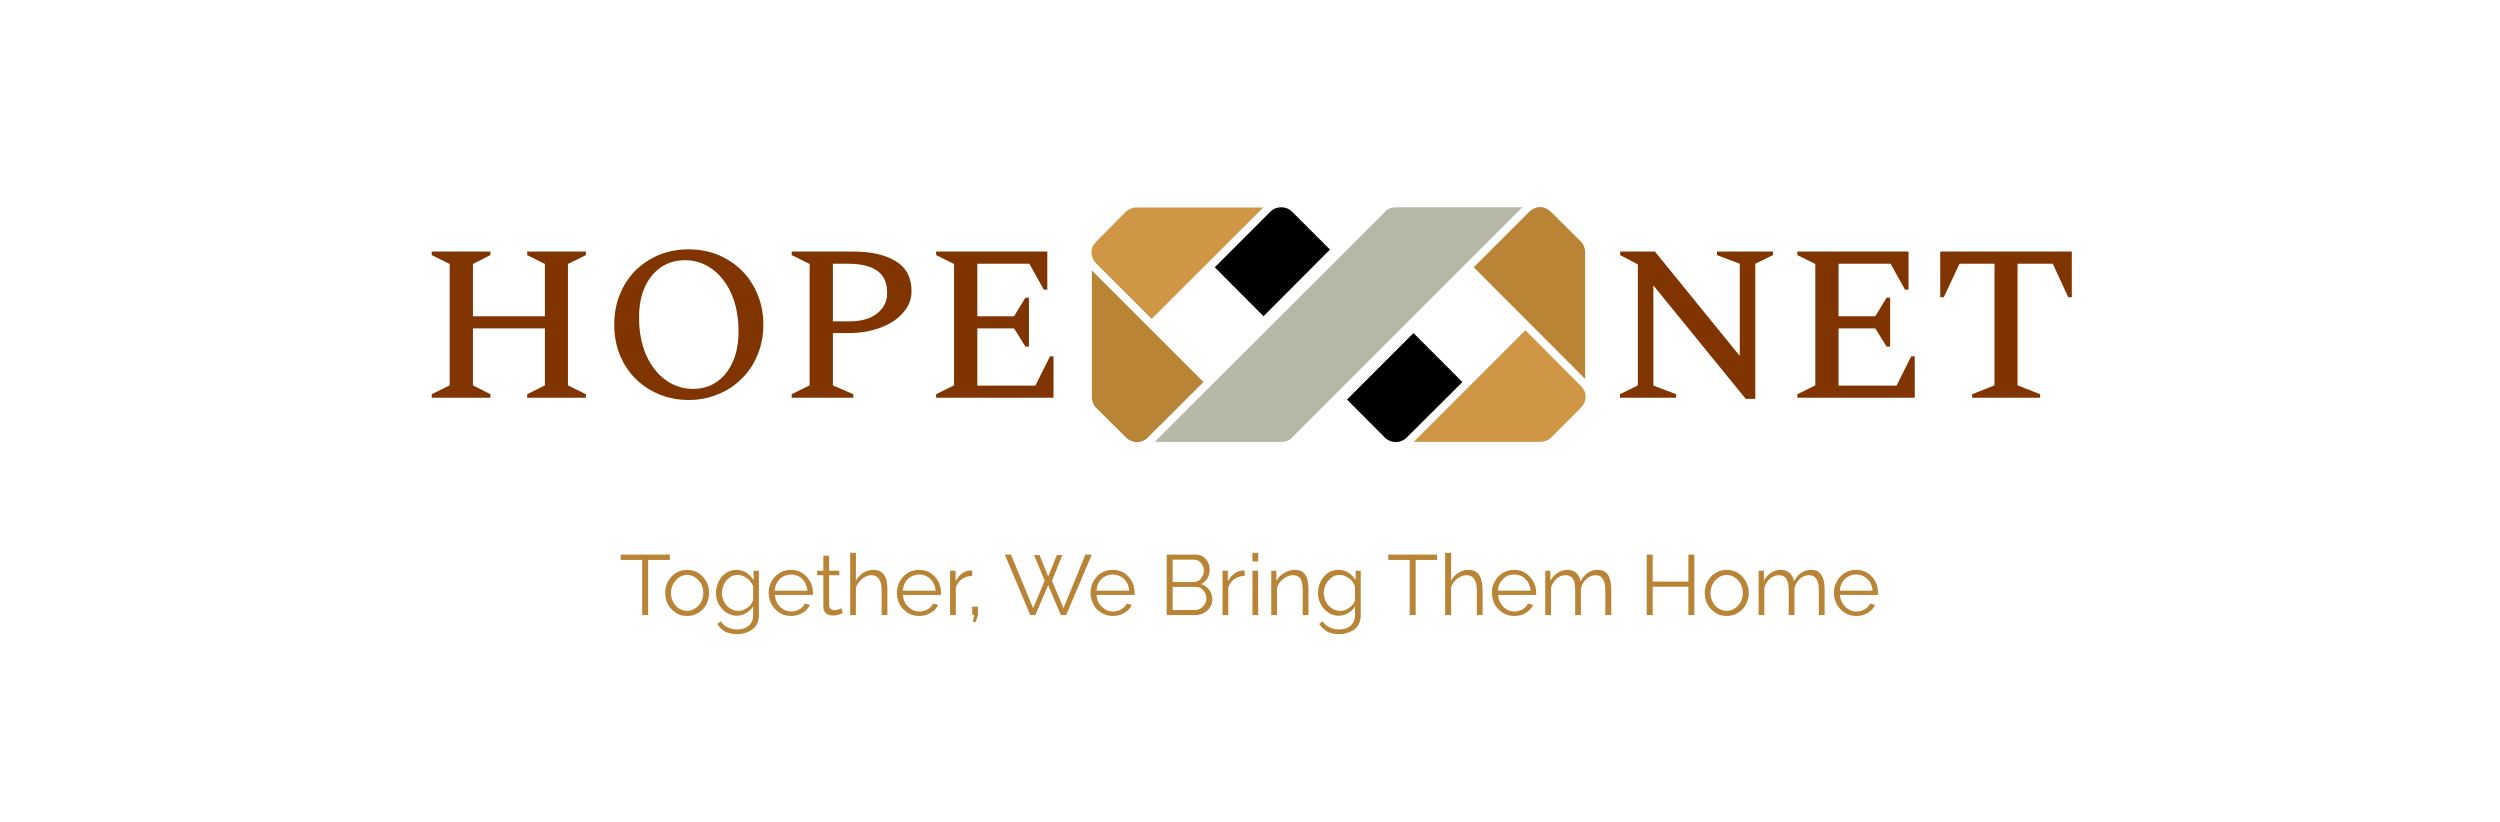 <svg xmlns="http://www.w3.org/2000/svg" version="1.1" xmlns:xlink="http://www.w3.org/1999/xlink" xmlns:svgjs="http://svgjs.dev/svgjs" viewBox="0 0 8.442 2.776"><g transform="matrix(0.748,0,0,0.748,1.413,0.842)"><g transform="matrix(1,0,0,1,0,0)" clip-path="url(#SvgjsClipPath52918)"><g clip-path="url(#SvgjsClipPath52916a714b0d8-394f-4bb7-b6bf-78c053ecdb5d)"><path d=" M 4.364 -0.17 L 3.324 0.869 L 3.895 0.869 C 3.904 0.87 3.913 0.868 3.922 0.865 C 3.93 0.862 3.937 0.857 3.943 0.85 L 4.983 -0.19 L 4.412 -0.19 C 4.403 -0.19 4.394 -0.188 4.385 -0.185 C 4.377 -0.182 4.37 -0.177 4.364 -0.17 Z" fill="#b7b7a5" transform="matrix(1,0,0,1,0,0)" fill-rule="evenodd"></path></g><g clip-path="url(#SvgjsClipPath52916a714b0d8-394f-4bb7-b6bf-78c053ecdb5d)"><path d=" M 4.461 0.85 L 4.713 0.599 L 4.492 0.378 L 4.192 0.678 L 4.363 0.85 C 4.376 0.863 4.394 0.87 4.412 0.87 C 4.431 0.87 4.448 0.863 4.461 0.85 Z" fill="#000000" transform="matrix(1,0,0,1,0,0)" fill-rule="evenodd"></path></g><g clip-path="url(#SvgjsClipPath52916a714b0d8-394f-4bb7-b6bf-78c053ecdb5d)"><path d=" M 5.015 -0.17 L 4.764 0.081 L 5.267 0.585 L 5.267 0.013 C 5.267 0.004 5.265 -0.005 5.262 -0.013 C 5.259 -0.021 5.254 -0.029 5.248 -0.035 L 5.112 -0.17 C 5.099 -0.183 5.081 -0.191 5.063 -0.191 C 5.045 -0.19 5.028 -0.183 5.015 -0.17 Z" fill="#ba8437" transform="matrix(1,0,0,1,0,0)" fill-rule="evenodd"></path></g><g clip-path="url(#SvgjsClipPath52916a714b0d8-394f-4bb7-b6bf-78c053ecdb5d)"><path d=" M 5.248 0.617 L 4.997 0.365 L 4.493 0.869 L 5.065 0.869 C 5.074 0.869 5.083 0.867 5.091 0.864 C 5.099 0.861 5.107 0.856 5.113 0.85 L 5.249 0.714 C 5.262 0.701 5.269 0.684 5.269 0.665 C 5.269 0.647 5.261 0.629 5.248 0.617 Z" fill="#cf9645" transform="matrix(1,0,0,1,0,0)" fill-rule="evenodd"></path></g><g clip-path="url(#SvgjsClipPath52916a714b0d8-394f-4bb7-b6bf-78c053ecdb5d)"><path d=" M 3.846 -0.17 L 3.595 0.081 L 3.815 0.302 L 4.115 0.001 L 3.944 -0.17 C 3.931 -0.183 3.913 -0.19 3.895 -0.19 C 3.876 -0.19 3.859 -0.183 3.846 -0.17 Z" fill="#000000" transform="matrix(1,0,0,1,0,0)" fill-rule="evenodd"></path></g><g clip-path="url(#SvgjsClipPath52916a714b0d8-394f-4bb7-b6bf-78c053ecdb5d)"><path d=" M 3.292 0.85 L 3.544 0.599 L 3.04 0.095 L 3.04 0.667 C 3.04 0.676 3.042 0.685 3.045 0.693 C 3.048 0.701 3.053 0.709 3.059 0.715 L 3.195 0.85 C 3.208 0.863 3.226 0.87 3.244 0.871 C 3.262 0.87 3.28 0.863 3.292 0.85 Z" fill="#ba8437" transform="matrix(1,0,0,1,0,0)" fill-rule="evenodd"></path></g><g clip-path="url(#SvgjsClipPath52916a714b0d8-394f-4bb7-b6bf-78c053ecdb5d)"><path d=" M 3.059 0.063 L 3.31 0.314 L 3.814 -0.189 L 3.242 -0.189 C 3.233 -0.189 3.224 -0.188 3.216 -0.184 C 3.208 -0.181 3.2 -0.176 3.194 -0.17 L 3.059 -0.034 C 3.046 -0.021 3.038 -0.004 3.038 0.015 C 3.039 0.033 3.046 0.05 3.059 0.063 Z" fill="#cf9645" transform="matrix(1,0,0,1,0,0)" fill-rule="evenodd"></path></g></g><g><path d=" M 0.06 0.67 L 0.06 0.654 L 0.141 0.614 L 0.141 0.066 L 0.06 0.026 L 0.06 0.01 L 0.325 0.01 L 0.325 0.026 L 0.246 0.066 L 0.246 0.302 L 0.571 0.302 L 0.571 0.066 L 0.491 0.026 L 0.491 0.01 L 0.756 0.01 L 0.756 0.026 L 0.675 0.066 L 0.675 0.614 L 0.756 0.654 L 0.756 0.67 L 0.491 0.67 L 0.491 0.654 L 0.571 0.614 L 0.571 0.357 L 0.246 0.357 L 0.246 0.614 L 0.325 0.654 L 0.325 0.67 L 0.06 0.67 M 1.22 0.68 Q 1.148 0.68 1.086 0.654 Q 1.025 0.629 0.979 0.583 Q 0.934 0.538 0.909 0.476 Q 0.884 0.414 0.884 0.34 Q 0.884 0.266 0.909 0.204 Q 0.934 0.142 0.979 0.096 Q 1.025 0.051 1.086 0.025 Q 1.148 -1.1102230246251565e-16 1.22 -1.1102230246251565e-16 Q 1.292 -1.1102230246251565e-16 1.353 0.025 Q 1.415 0.051 1.46 0.096 Q 1.506 0.142 1.531 0.204 Q 1.557 0.266 1.557 0.34 Q 1.557 0.414 1.531 0.476 Q 1.506 0.538 1.46 0.583 Q 1.415 0.629 1.353 0.654 Q 1.292 0.68 1.22 0.68 M 1.24 0.63 Q 1.301 0.63 1.347 0.598 Q 1.393 0.566 1.419 0.508 Q 1.445 0.45 1.445 0.371 Q 1.445 0.274 1.413 0.201 Q 1.381 0.129 1.326 0.089 Q 1.271 0.049 1.204 0.049 Q 1.143 0.049 1.096 0.08 Q 1.049 0.112 1.022 0.17 Q 0.996 0.228 0.996 0.307 Q 0.996 0.404 1.028 0.477 Q 1.061 0.55 1.116 0.59 Q 1.172 0.63 1.24 0.63 M 1.685 0.67 L 1.685 0.654 L 1.766 0.614 L 1.766 0.066 L 1.685 0.026 L 1.685 0.01 L 1.965 0.01 Q 2.083 0.01 2.154 0.053 Q 2.226 0.096 2.226 0.189 Q 2.226 0.244 2.188 0.286 Q 2.151 0.329 2.087 0.353 Q 2.023 0.378 1.941 0.378 L 1.871 0.378 L 1.871 0.614 L 1.963 0.654 L 1.963 0.67 L 1.685 0.67 M 1.871 0.065 L 1.871 0.325 L 1.947 0.325 Q 2.026 0.325 2.071 0.289 Q 2.116 0.253 2.116 0.197 Q 2.116 0.127 2.07 0.096 Q 2.025 0.065 1.94 0.065 L 1.871 0.065 M 2.337 0.67 L 2.337 0.654 L 2.418 0.614 L 2.418 0.066 L 2.337 0.026 L 2.337 0.01 L 2.839 0.01 L 2.839 0.182 L 2.823 0.182 L 2.758 0.065 L 2.523 0.065 L 2.523 0.302 L 2.689 0.302 L 2.74 0.218 L 2.756 0.218 L 2.756 0.439 L 2.74 0.439 L 2.689 0.357 L 2.523 0.357 L 2.523 0.615 L 2.785 0.615 L 2.851 0.483 L 2.867 0.483 L 2.867 0.67 L 2.337 0.67" fill="#803500" fill-rule="nonzero"></path></g><g><path d=" M 5.424 0.67 L 5.424 0.654 L 5.505 0.614 L 5.505 0.068 L 5.425 0.026 L 5.425 0.01 L 5.582 0.01 L 5.965 0.481 L 5.965 0.065 L 5.862 0.026 L 5.862 0.01 L 6.115 0.01 L 6.115 0.026 L 6.035 0.065 L 6.035 0.675 L 5.992 0.675 L 5.575 0.163 L 5.575 0.615 L 5.678 0.654 L 5.678 0.67 L 5.424 0.67 M 6.225 0.67 L 6.225 0.654 L 6.306 0.614 L 6.306 0.066 L 6.225 0.026 L 6.225 0.01 L 6.727 0.01 L 6.727 0.182 L 6.711 0.182 L 6.646 0.065 L 6.411 0.065 L 6.411 0.302 L 6.577 0.302 L 6.628 0.218 L 6.644 0.218 L 6.644 0.439 L 6.628 0.439 L 6.577 0.357 L 6.411 0.357 L 6.411 0.615 L 6.673 0.615 L 6.739 0.483 L 6.755 0.483 L 6.755 0.67 L 6.225 0.67 M 7.014 0.67 L 7.014 0.654 L 7.115 0.614 L 7.115 0.065 L 6.957 0.065 L 6.886 0.216 L 6.87 0.216 L 6.87 0.01 L 7.464 0.01 L 7.464 0.216 L 7.448 0.216 L 7.378 0.065 L 7.219 0.065 L 7.219 0.614 L 7.321 0.654 L 7.321 0.67 L 7.014 0.67" fill="#803500" fill-rule="nonzero"></path></g><g><path d=" M 1.135 1.402 L 1.037 1.402 L 1.037 1.651 L 1.01 1.651 L 1.01 1.402 L 0.913 1.402 L 0.913 1.378 L 1.135 1.378 L 1.135 1.402 M 1.213 1.655 Q 1.191 1.655 1.173 1.647 Q 1.155 1.638 1.142 1.624 Q 1.128 1.61 1.121 1.591 Q 1.114 1.572 1.114 1.551 Q 1.114 1.53 1.121 1.511 Q 1.128 1.493 1.142 1.478 Q 1.155 1.464 1.173 1.455 Q 1.192 1.447 1.213 1.447 Q 1.235 1.447 1.253 1.455 Q 1.271 1.464 1.284 1.478 Q 1.298 1.493 1.305 1.511 Q 1.312 1.53 1.312 1.551 Q 1.312 1.572 1.305 1.591 Q 1.298 1.61 1.285 1.624 Q 1.271 1.638 1.253 1.647 Q 1.235 1.655 1.213 1.655 M 1.14 1.552 Q 1.14 1.574 1.15 1.592 Q 1.16 1.611 1.176 1.621 Q 1.193 1.632 1.213 1.632 Q 1.233 1.632 1.249 1.621 Q 1.266 1.61 1.276 1.592 Q 1.286 1.573 1.286 1.551 Q 1.286 1.529 1.276 1.51 Q 1.266 1.492 1.249 1.481 Q 1.233 1.47 1.213 1.47 Q 1.193 1.47 1.177 1.481 Q 1.16 1.493 1.15 1.511 Q 1.14 1.529 1.14 1.552 M 1.437 1.654 Q 1.417 1.654 1.4 1.645 Q 1.382 1.637 1.37 1.622 Q 1.357 1.608 1.35 1.59 Q 1.343 1.571 1.343 1.551 Q 1.343 1.53 1.35 1.512 Q 1.357 1.493 1.369 1.478 Q 1.382 1.464 1.399 1.455 Q 1.416 1.447 1.437 1.447 Q 1.462 1.447 1.481 1.46 Q 1.5 1.473 1.513 1.493 L 1.513 1.451 L 1.537 1.451 L 1.537 1.652 Q 1.537 1.68 1.524 1.699 Q 1.51 1.718 1.488 1.727 Q 1.465 1.737 1.439 1.737 Q 1.405 1.737 1.383 1.725 Q 1.362 1.712 1.349 1.691 L 1.365 1.679 Q 1.377 1.698 1.397 1.707 Q 1.417 1.716 1.439 1.716 Q 1.458 1.716 1.475 1.709 Q 1.491 1.702 1.501 1.688 Q 1.511 1.673 1.511 1.652 L 1.511 1.612 Q 1.499 1.631 1.479 1.642 Q 1.459 1.654 1.437 1.654 M 1.445 1.632 Q 1.457 1.632 1.467 1.628 Q 1.478 1.623 1.488 1.616 Q 1.497 1.609 1.503 1.6 Q 1.509 1.591 1.511 1.582 L 1.511 1.52 Q 1.505 1.506 1.494 1.494 Q 1.483 1.483 1.47 1.477 Q 1.456 1.47 1.442 1.47 Q 1.425 1.47 1.411 1.477 Q 1.398 1.485 1.389 1.496 Q 1.38 1.508 1.375 1.523 Q 1.37 1.537 1.37 1.552 Q 1.37 1.568 1.376 1.582 Q 1.382 1.597 1.392 1.608 Q 1.402 1.62 1.416 1.626 Q 1.429 1.632 1.445 1.632 M 1.682 1.655 Q 1.66 1.655 1.642 1.647 Q 1.623 1.638 1.61 1.624 Q 1.596 1.61 1.589 1.591 Q 1.581 1.572 1.581 1.55 Q 1.581 1.522 1.594 1.499 Q 1.607 1.475 1.63 1.461 Q 1.652 1.447 1.681 1.447 Q 1.711 1.447 1.733 1.461 Q 1.755 1.476 1.768 1.499 Q 1.781 1.522 1.781 1.55 Q 1.781 1.553 1.781 1.556 Q 1.781 1.559 1.78 1.56 L 1.609 1.56 Q 1.611 1.582 1.621 1.599 Q 1.631 1.615 1.647 1.625 Q 1.664 1.635 1.683 1.635 Q 1.702 1.635 1.72 1.625 Q 1.737 1.615 1.744 1.599 L 1.767 1.605 Q 1.761 1.619 1.748 1.631 Q 1.736 1.642 1.718 1.649 Q 1.701 1.655 1.682 1.655 M 1.608 1.541 L 1.756 1.541 Q 1.754 1.52 1.744 1.503 Q 1.734 1.486 1.718 1.477 Q 1.701 1.468 1.682 1.468 Q 1.662 1.468 1.646 1.477 Q 1.63 1.486 1.62 1.503 Q 1.609 1.52 1.608 1.541 M 1.916 1.641 Q 1.913 1.643 1.906 1.646 Q 1.9 1.649 1.89 1.651 Q 1.881 1.653 1.87 1.653 Q 1.859 1.653 1.849 1.649 Q 1.84 1.645 1.834 1.636 Q 1.828 1.628 1.828 1.615 L 1.828 1.471 L 1.8 1.471 L 1.8 1.451 L 1.828 1.451 L 1.828 1.383 L 1.854 1.383 L 1.854 1.451 L 1.9 1.451 L 1.9 1.471 L 1.854 1.471 L 1.854 1.608 Q 1.855 1.618 1.862 1.624 Q 1.869 1.629 1.878 1.629 Q 1.889 1.629 1.898 1.625 Q 1.907 1.622 1.909 1.62 L 1.916 1.641 M 2.117 1.651 L 2.091 1.651 L 2.091 1.539 Q 2.091 1.505 2.079 1.488 Q 2.067 1.471 2.045 1.471 Q 2.031 1.471 2.016 1.479 Q 2.002 1.486 1.991 1.499 Q 1.98 1.512 1.975 1.528 L 1.975 1.651 L 1.949 1.651 L 1.949 1.37 L 1.975 1.37 L 1.975 1.496 Q 1.987 1.474 2.008 1.46 Q 2.03 1.447 2.054 1.447 Q 2.071 1.447 2.083 1.453 Q 2.096 1.46 2.103 1.471 Q 2.111 1.483 2.114 1.499 Q 2.117 1.514 2.117 1.534 L 2.117 1.651 M 2.26 1.655 Q 2.239 1.655 2.22 1.647 Q 2.202 1.638 2.188 1.624 Q 2.175 1.61 2.167 1.591 Q 2.16 1.572 2.16 1.55 Q 2.16 1.522 2.173 1.499 Q 2.186 1.475 2.208 1.461 Q 2.231 1.447 2.26 1.447 Q 2.29 1.447 2.312 1.461 Q 2.334 1.476 2.347 1.499 Q 2.359 1.522 2.359 1.55 Q 2.359 1.553 2.359 1.556 Q 2.359 1.559 2.359 1.56 L 2.187 1.56 Q 2.189 1.582 2.199 1.599 Q 2.21 1.615 2.226 1.625 Q 2.242 1.635 2.262 1.635 Q 2.281 1.635 2.299 1.625 Q 2.316 1.615 2.323 1.599 L 2.346 1.605 Q 2.34 1.619 2.327 1.631 Q 2.314 1.642 2.297 1.649 Q 2.28 1.655 2.26 1.655 M 2.187 1.541 L 2.335 1.541 Q 2.333 1.52 2.323 1.503 Q 2.313 1.486 2.296 1.477 Q 2.28 1.468 2.26 1.468 Q 2.241 1.468 2.225 1.477 Q 2.208 1.486 2.198 1.503 Q 2.188 1.52 2.187 1.541 M 2.5 1.474 Q 2.474 1.475 2.454 1.488 Q 2.434 1.502 2.426 1.526 L 2.426 1.651 L 2.4 1.651 L 2.4 1.451 L 2.425 1.451 L 2.425 1.499 Q 2.435 1.478 2.452 1.465 Q 2.469 1.451 2.489 1.45 Q 2.492 1.45 2.495 1.45 Q 2.498 1.45 2.5 1.45 L 2.5 1.474 M 2.503 1.682 L 2.509 1.65 L 2.5 1.65 L 2.5 1.613 L 2.526 1.613 L 2.526 1.65 L 2.516 1.682 L 2.503 1.682 M 2.779 1.38 L 2.804 1.38 L 2.843 1.477 L 2.882 1.38 L 2.907 1.38 L 2.86 1.496 L 2.912 1.62 L 3.011 1.378 L 3.04 1.378 L 2.924 1.651 L 2.9 1.651 L 2.843 1.516 L 2.785 1.651 L 2.762 1.651 L 2.647 1.378 L 2.675 1.378 L 2.775 1.62 L 2.827 1.496 L 2.779 1.38 M 3.134 1.655 Q 3.113 1.655 3.094 1.647 Q 3.076 1.638 3.062 1.624 Q 3.049 1.61 3.042 1.591 Q 3.034 1.572 3.034 1.55 Q 3.034 1.522 3.047 1.499 Q 3.06 1.475 3.082 1.461 Q 3.105 1.447 3.134 1.447 Q 3.164 1.447 3.186 1.461 Q 3.208 1.476 3.221 1.499 Q 3.233 1.522 3.233 1.55 Q 3.233 1.553 3.233 1.556 Q 3.233 1.559 3.233 1.56 L 3.061 1.56 Q 3.063 1.582 3.073 1.599 Q 3.084 1.615 3.1 1.625 Q 3.116 1.635 3.136 1.635 Q 3.155 1.635 3.173 1.625 Q 3.19 1.615 3.197 1.599 L 3.22 1.605 Q 3.214 1.619 3.201 1.631 Q 3.188 1.642 3.171 1.649 Q 3.154 1.655 3.134 1.655 M 3.061 1.541 L 3.209 1.541 Q 3.207 1.52 3.197 1.503 Q 3.187 1.486 3.17 1.477 Q 3.154 1.468 3.134 1.468 Q 3.115 1.468 3.099 1.477 Q 3.082 1.486 3.072 1.503 Q 3.062 1.52 3.061 1.541 M 3.584 1.581 Q 3.584 1.601 3.573 1.617 Q 3.563 1.633 3.545 1.642 Q 3.528 1.651 3.507 1.651 L 3.378 1.651 L 3.378 1.378 L 3.51 1.378 Q 3.529 1.378 3.543 1.388 Q 3.557 1.398 3.565 1.414 Q 3.572 1.43 3.572 1.448 Q 3.572 1.468 3.562 1.485 Q 3.551 1.503 3.533 1.511 Q 3.556 1.518 3.57 1.537 Q 3.584 1.556 3.584 1.581 M 3.557 1.576 Q 3.557 1.562 3.551 1.55 Q 3.544 1.539 3.534 1.531 Q 3.523 1.524 3.51 1.524 L 3.405 1.524 L 3.405 1.628 L 3.507 1.628 Q 3.521 1.628 3.532 1.62 Q 3.543 1.613 3.55 1.601 Q 3.557 1.59 3.557 1.576 M 3.405 1.401 L 3.405 1.502 L 3.499 1.502 Q 3.512 1.502 3.523 1.495 Q 3.533 1.488 3.539 1.476 Q 3.546 1.465 3.546 1.452 Q 3.546 1.438 3.54 1.427 Q 3.534 1.415 3.524 1.408 Q 3.514 1.401 3.501 1.401 L 3.405 1.401 M 3.73 1.474 Q 3.703 1.475 3.684 1.488 Q 3.664 1.502 3.656 1.526 L 3.656 1.651 L 3.63 1.651 L 3.63 1.451 L 3.654 1.451 L 3.654 1.499 Q 3.665 1.478 3.682 1.465 Q 3.699 1.451 3.718 1.45 Q 3.722 1.45 3.725 1.45 Q 3.728 1.45 3.73 1.45 L 3.73 1.474 M 3.765 1.651 L 3.765 1.451 L 3.791 1.451 L 3.791 1.651 L 3.765 1.651 M 3.765 1.409 L 3.765 1.37 L 3.791 1.37 L 3.791 1.409 L 3.765 1.409 M 4.018 1.651 L 3.992 1.651 L 3.992 1.539 Q 3.992 1.504 3.982 1.487 Q 3.971 1.471 3.949 1.471 Q 3.933 1.471 3.918 1.479 Q 3.903 1.486 3.892 1.499 Q 3.881 1.512 3.876 1.528 L 3.876 1.651 L 3.85 1.651 L 3.85 1.451 L 3.873 1.451 L 3.873 1.496 Q 3.882 1.481 3.895 1.47 Q 3.908 1.46 3.924 1.453 Q 3.941 1.447 3.958 1.447 Q 3.975 1.447 3.987 1.453 Q 3.998 1.46 4.005 1.471 Q 4.012 1.482 4.015 1.498 Q 4.018 1.514 4.018 1.534 L 4.018 1.651 M 4.155 1.654 Q 4.134 1.654 4.117 1.645 Q 4.1 1.637 4.087 1.622 Q 4.075 1.608 4.068 1.59 Q 4.061 1.571 4.061 1.551 Q 4.061 1.53 4.068 1.512 Q 4.074 1.493 4.087 1.478 Q 4.099 1.464 4.116 1.455 Q 4.133 1.447 4.154 1.447 Q 4.18 1.447 4.199 1.46 Q 4.218 1.473 4.231 1.493 L 4.231 1.451 L 4.254 1.451 L 4.254 1.652 Q 4.254 1.68 4.241 1.699 Q 4.228 1.718 4.205 1.727 Q 4.183 1.737 4.156 1.737 Q 4.122 1.737 4.101 1.725 Q 4.08 1.712 4.066 1.691 L 4.082 1.679 Q 4.094 1.698 4.114 1.707 Q 4.134 1.716 4.156 1.716 Q 4.176 1.716 4.192 1.709 Q 4.209 1.702 4.218 1.688 Q 4.228 1.673 4.228 1.652 L 4.228 1.612 Q 4.217 1.631 4.197 1.642 Q 4.177 1.654 4.155 1.654 M 4.162 1.632 Q 4.174 1.632 4.185 1.628 Q 4.196 1.623 4.205 1.616 Q 4.214 1.609 4.221 1.6 Q 4.227 1.591 4.228 1.582 L 4.228 1.52 Q 4.222 1.506 4.212 1.494 Q 4.201 1.483 4.187 1.477 Q 4.174 1.47 4.159 1.47 Q 4.142 1.47 4.129 1.477 Q 4.116 1.485 4.107 1.496 Q 4.097 1.508 4.092 1.523 Q 4.087 1.537 4.087 1.552 Q 4.087 1.568 4.093 1.582 Q 4.099 1.597 4.109 1.608 Q 4.119 1.62 4.133 1.626 Q 4.147 1.632 4.162 1.632 M 4.599 1.402 L 4.502 1.402 L 4.502 1.651 L 4.475 1.651 L 4.475 1.402 L 4.378 1.402 L 4.378 1.378 L 4.599 1.378 L 4.599 1.402 M 4.804 1.651 L 4.778 1.651 L 4.778 1.539 Q 4.778 1.505 4.766 1.488 Q 4.754 1.471 4.732 1.471 Q 4.717 1.471 4.702 1.479 Q 4.688 1.486 4.677 1.499 Q 4.666 1.512 4.662 1.528 L 4.662 1.651 L 4.635 1.651 L 4.635 1.37 L 4.662 1.37 L 4.662 1.496 Q 4.673 1.474 4.695 1.46 Q 4.716 1.447 4.74 1.447 Q 4.758 1.447 4.77 1.453 Q 4.782 1.46 4.789 1.471 Q 4.797 1.483 4.8 1.499 Q 4.804 1.514 4.804 1.534 L 4.804 1.651 M 4.947 1.655 Q 4.925 1.655 4.907 1.647 Q 4.888 1.638 4.875 1.624 Q 4.861 1.61 4.854 1.591 Q 4.846 1.572 4.846 1.55 Q 4.846 1.522 4.859 1.499 Q 4.872 1.475 4.895 1.461 Q 4.917 1.447 4.946 1.447 Q 4.976 1.447 4.998 1.461 Q 5.02 1.476 5.033 1.499 Q 5.046 1.522 5.046 1.55 Q 5.046 1.553 5.046 1.556 Q 5.046 1.559 5.045 1.56 L 4.874 1.56 Q 4.876 1.582 4.886 1.599 Q 4.896 1.615 4.912 1.625 Q 4.929 1.635 4.948 1.635 Q 4.967 1.635 4.985 1.625 Q 5.002 1.615 5.009 1.599 L 5.032 1.605 Q 5.026 1.619 5.013 1.631 Q 5.001 1.642 4.983 1.649 Q 4.966 1.655 4.947 1.655 M 4.873 1.541 L 5.021 1.541 Q 5.019 1.52 5.009 1.503 Q 4.999 1.486 4.983 1.477 Q 4.966 1.468 4.947 1.468 Q 4.927 1.468 4.911 1.477 Q 4.895 1.486 4.885 1.503 Q 4.874 1.52 4.873 1.541 M 5.385 1.651 L 5.358 1.651 L 5.358 1.539 Q 5.358 1.504 5.347 1.488 Q 5.336 1.471 5.314 1.471 Q 5.292 1.471 5.274 1.487 Q 5.256 1.503 5.248 1.529 L 5.248 1.651 L 5.222 1.651 L 5.222 1.539 Q 5.222 1.504 5.212 1.487 Q 5.201 1.471 5.178 1.471 Q 5.156 1.471 5.138 1.487 Q 5.12 1.503 5.113 1.528 L 5.113 1.651 L 5.087 1.651 L 5.087 1.451 L 5.11 1.451 L 5.11 1.496 Q 5.123 1.473 5.143 1.46 Q 5.163 1.447 5.187 1.447 Q 5.212 1.447 5.227 1.461 Q 5.243 1.476 5.246 1.499 Q 5.26 1.473 5.279 1.46 Q 5.299 1.447 5.323 1.447 Q 5.34 1.447 5.352 1.453 Q 5.364 1.46 5.371 1.471 Q 5.378 1.482 5.381 1.498 Q 5.385 1.514 5.385 1.534 L 5.385 1.651 M 5.76 1.378 L 5.76 1.651 L 5.733 1.651 L 5.733 1.523 L 5.572 1.523 L 5.572 1.651 L 5.545 1.651 L 5.545 1.378 L 5.572 1.378 L 5.572 1.5 L 5.733 1.5 L 5.733 1.378 L 5.76 1.378 M 5.906 1.655 Q 5.884 1.655 5.866 1.647 Q 5.848 1.638 5.835 1.624 Q 5.821 1.61 5.814 1.591 Q 5.807 1.572 5.807 1.551 Q 5.807 1.53 5.814 1.511 Q 5.821 1.493 5.835 1.478 Q 5.848 1.464 5.867 1.455 Q 5.885 1.447 5.906 1.447 Q 5.928 1.447 5.946 1.455 Q 5.964 1.464 5.977 1.478 Q 5.991 1.493 5.998 1.511 Q 6.006 1.53 6.006 1.551 Q 6.006 1.572 5.998 1.591 Q 5.991 1.61 5.978 1.624 Q 5.964 1.638 5.946 1.647 Q 5.928 1.655 5.906 1.655 M 5.833 1.552 Q 5.833 1.574 5.843 1.592 Q 5.853 1.611 5.869 1.621 Q 5.886 1.632 5.906 1.632 Q 5.926 1.632 5.942 1.621 Q 5.959 1.61 5.969 1.592 Q 5.979 1.573 5.979 1.551 Q 5.979 1.529 5.969 1.51 Q 5.959 1.492 5.942 1.481 Q 5.926 1.47 5.906 1.47 Q 5.886 1.47 5.87 1.481 Q 5.853 1.493 5.843 1.511 Q 5.833 1.529 5.833 1.552 M 6.348 1.651 L 6.322 1.651 L 6.322 1.539 Q 6.322 1.504 6.311 1.488 Q 6.3 1.471 6.278 1.471 Q 6.255 1.471 6.237 1.487 Q 6.219 1.503 6.212 1.529 L 6.212 1.651 L 6.186 1.651 L 6.186 1.539 Q 6.186 1.504 6.175 1.487 Q 6.164 1.471 6.142 1.471 Q 6.12 1.471 6.101 1.487 Q 6.083 1.503 6.076 1.528 L 6.076 1.651 L 6.05 1.651 L 6.05 1.451 L 6.074 1.451 L 6.074 1.496 Q 6.086 1.473 6.106 1.46 Q 6.126 1.447 6.15 1.447 Q 6.175 1.447 6.191 1.461 Q 6.206 1.476 6.21 1.499 Q 6.223 1.473 6.243 1.46 Q 6.262 1.447 6.287 1.447 Q 6.304 1.447 6.316 1.453 Q 6.327 1.46 6.334 1.471 Q 6.341 1.482 6.345 1.498 Q 6.348 1.514 6.348 1.534 L 6.348 1.651 M 6.491 1.655 Q 6.469 1.655 6.451 1.647 Q 6.432 1.638 6.419 1.624 Q 6.405 1.61 6.398 1.591 Q 6.39 1.572 6.39 1.55 Q 6.39 1.522 6.403 1.499 Q 6.416 1.475 6.439 1.461 Q 6.461 1.447 6.49 1.447 Q 6.52 1.447 6.542 1.461 Q 6.564 1.476 6.577 1.499 Q 6.589 1.522 6.589 1.55 Q 6.589 1.553 6.589 1.556 Q 6.589 1.559 6.589 1.56 L 6.417 1.56 Q 6.419 1.582 6.43 1.599 Q 6.44 1.615 6.456 1.625 Q 6.472 1.635 6.492 1.635 Q 6.511 1.635 6.529 1.625 Q 6.546 1.615 6.553 1.599 L 6.576 1.605 Q 6.57 1.619 6.557 1.631 Q 6.544 1.642 6.527 1.649 Q 6.51 1.655 6.491 1.655 M 6.417 1.541 L 6.565 1.541 Q 6.563 1.52 6.553 1.503 Q 6.543 1.486 6.526 1.477 Q 6.51 1.468 6.491 1.468 Q 6.471 1.468 6.455 1.477 Q 6.439 1.486 6.428 1.503 Q 6.418 1.52 6.417 1.541" fill="#ba8437" fill-rule="nonzero"></path></g></g><defs><clipPath id="SvgjsClipPath52918"><path d=" M 3.039 -0.19 h 2.229 v 1.061 h -2.229 Z"></path></clipPath><clipPath id="SvgjsClipPath52916a714b0d8-394f-4bb7-b6bf-78c053ecdb5d"><path d=" M 3.039 -0.19 L 5.268 -0.19 L 5.268 0.87 L 3.039 0.87 Z"></path></clipPath></defs></svg>